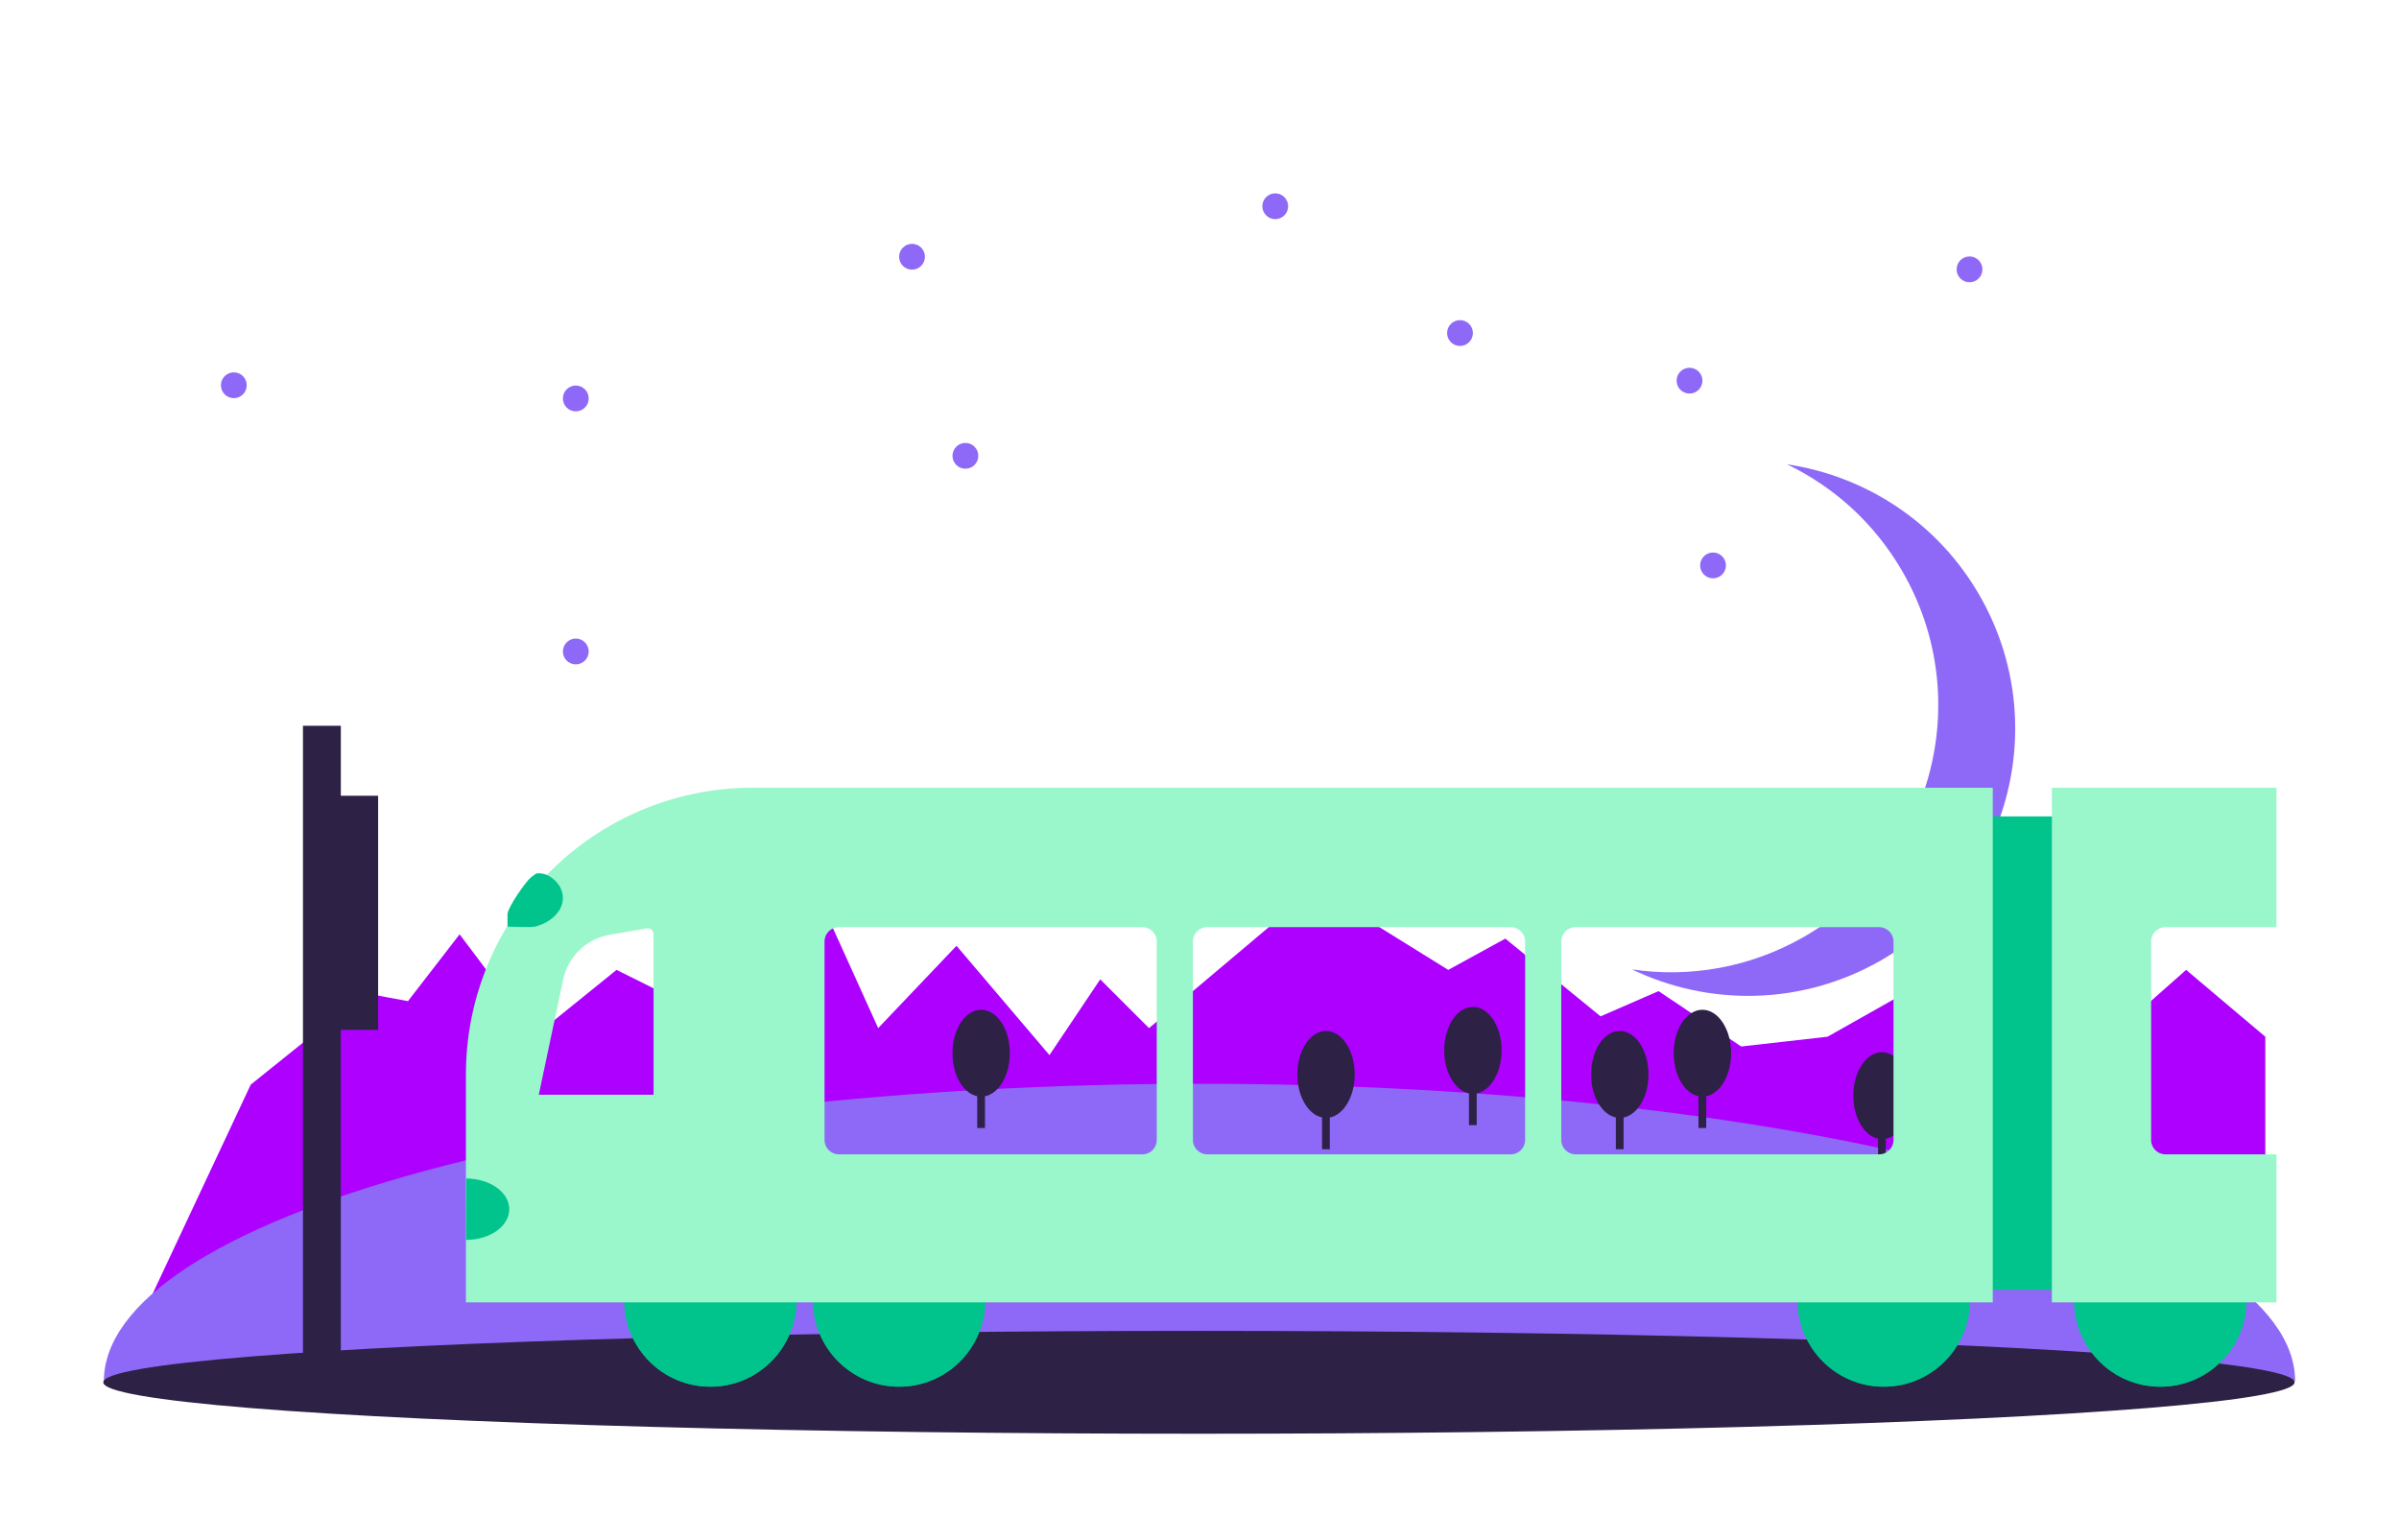 <svg width="4181" height="2684" viewBox="0 0 4181 2684" fill="none" xmlns="http://www.w3.org/2000/svg">
<g clip-path="url(#clip0_18965_778)">
<path d="M258.5 2271L437 1890.5L635.5 1731L711 1745L801 1628.5L933.5 1804.5L1074.5 1690.5L1303.5 1804.5L1385.5 1471.5L1530.5 1792L1667 1648.5L1829 1839L1917.5 1707L2002.5 1792L2241.5 1590.5H2363L2524 1690.5L2623.5 1636L2789.5 1771.5L2890.5 1727.5L3034.5 1824L3185 1807L3305.5 1739L3642 1839L3810 1690.5L3948 1807V2102L3848 2306.5L2548 2401H221L258.5 2271Z" fill="#AD00FF"/>
<path fill-rule="evenodd" clip-rule="evenodd" d="M2844.18 1689.63C2944.18 1704.46 3049.7 1687 3144.17 1632.74C3367.22 1504.64 3444.18 1219.98 3316.08 996.94C3267.44 912.246 3196.23 848.615 3114.38 809.275C3250.48 829.469 3376.35 909.501 3450.19 1038.07C3578.29 1261.12 3501.32 1545.77 3278.28 1673.87C3139.93 1753.33 2977.87 1753.89 2844.18 1689.63Z" fill="#8E69F8"/>
<circle cx="2544.5" cy="580.5" r="22.5" fill="#8E69F8"/>
<circle cx="1589.5" cy="447.5" r="22.5" fill="#8E69F8"/>
<circle cx="1682.5" cy="794.5" r="22.5" fill="#8E69F8"/>
<circle cx="2944.5" cy="663.5" r="22.5" fill="#8E69F8"/>
<circle cx="3067.5" cy="1697.5" r="22.5" fill="#8E69F8"/>
<circle cx="407.5" cy="671.5" r="22.5" fill="#8E69F8"/>
<circle cx="1003.5" cy="694.5" r="22.5" fill="#8E69F8"/>
<circle cx="2985.5" cy="985.5" r="22.5" fill="#8E69F8"/>
<circle cx="2222.5" cy="359.5" r="22.5" fill="#8E69F8"/>
<circle cx="3432.5" cy="469.5" r="22.5" fill="#8E69F8"/>
<circle cx="1003.5" cy="1135.5" r="22.5" fill="#8E69F8"/>
<path d="M4000 2407.5C4000 2269.99 3798.82 2138.1 3440.72 2040.87C3082.62 1943.63 2596.93 1889 2090.5 1889C1584.07 1889 1098.38 1943.63 740.28 2040.87C382.179 2138.1 181 2269.99 181 2407.5L2090.5 2407.5H4000Z" fill="#8E69F8"/>
<rect x="3273.1" y="1847.51" width="13.506" height="192.529" fill="#2D2145"/>
<ellipse cx="3280" cy="1909.72" rx="50" ry="75.718" fill="#2D2145"/>
<rect x="2960.1" y="1773.51" width="13.506" height="192.529" fill="#2D2145"/>
<ellipse cx="2967" cy="1835.72" rx="50" ry="75.718" fill="#2D2145"/>
<rect x="2304.1" y="1810.51" width="13.506" height="192.529" fill="#2D2145"/>
<ellipse cx="2311" cy="1872.72" rx="50" ry="75.718" fill="#2D2145"/>
<rect x="1478.1" y="2053.51" width="13.506" height="192.529" fill="#2D2145"/>
<ellipse cx="1485" cy="2115.72" rx="50" ry="75.718" fill="#2D2145"/>
<rect x="1703.1" y="1773.51" width="13.506" height="192.529" fill="#2D2145"/>
<ellipse cx="1710" cy="1835.72" rx="50" ry="75.718" fill="#2D2145"/>
<rect x="3746.1" y="2163.51" width="13.506" height="192.529" fill="#2D2145"/>
<ellipse cx="3753" cy="2225.72" rx="50" ry="75.718" fill="#2D2145"/>
<rect x="1108.1" y="2074.51" width="13.506" height="192.529" fill="#2D2145"/>
<ellipse cx="1115" cy="2136.72" rx="50" ry="75.718" fill="#2D2145"/>
<rect x="2816.1" y="1810.51" width="13.506" height="192.529" fill="#2D2145"/>
<ellipse cx="2823" cy="1872.72" rx="50" ry="75.718" fill="#2D2145"/>
<rect x="2560.1" y="1768.51" width="13.506" height="192.529" fill="#2D2145"/>
<ellipse cx="2567" cy="1830.72" rx="50" ry="75.718" fill="#2D2145"/>
<ellipse cx="2089.5" cy="2409.34" rx="1909.5" ry="89.665" fill="#2D2145"/>
<rect x="528" y="1265" width="66" height="1150" fill="#2D2145"/>
<rect x="559" y="1387" width="100" height="408" fill="#2D2145"/>
<rect x="3443" y="1423" width="168" height="825" fill="#00C48C"/>
<circle cx="1238" cy="2267" r="150" fill="#00C48C"/>
<circle cx="1238" cy="2267" r="150" fill="#00C48C"/>
<circle cx="3283" cy="2267" r="150" fill="#00C48C"/>
<circle cx="3283" cy="2267" r="150" fill="#00C48C"/>
<circle cx="3765" cy="2267" r="150" fill="#00C48C"/>
<circle cx="3765" cy="2267" r="150" fill="#00C48C"/>
<circle cx="1567" cy="2267" r="150" fill="#00C48C"/>
<circle cx="1567" cy="2267" r="150" fill="#00C48C"/>
<path fill-rule="evenodd" clip-rule="evenodd" d="M812 1873C812 1596.86 1035.86 1373 1312 1373H3473V2270H812V1873ZM981.497 1707.21C989.955 1667.22 1021.9 1636.4 1062.17 1629.39L1127.28 1618.04C1133.4 1616.98 1139 1621.68 1139 1627.89V1908.15H939L981.497 1707.21ZM1462 1616C1448.19 1616 1437 1627.19 1437 1641V1987C1437 2000.81 1448.19 2012 1462 2012H1991C2004.81 2012 2016 2000.81 2016 1987V1641C2016 1627.19 2004.81 1616 1991 1616H1462ZM2079 1641C2079 1627.19 2090.19 1616 2104 1616H2633C2646.81 1616 2658 1627.19 2658 1641V1987C2658 2000.81 2646.81 2012 2633 2012H2104C2090.19 2012 2079 2000.81 2079 1987V1641ZM2746 1616C2732.19 1616 2721 1627.19 2721 1641V1987C2721 2000.81 2732.19 2012 2746 2012H3275C3288.81 2012 3300 2000.81 3300 1987V1641C3300 1627.19 3288.81 1616 3275 1616H2746Z" fill="#99F7CB"/>
<path d="M3576 2270V1373H3967.5V1616H3774C3760.19 1616 3749 1627.19 3749 1641V1987C3749 2000.81 3760.19 2012 3774 2012H3967.5V2270H3576Z" fill="#99F7CB"/>
<path d="M812.233 2161.11C822.113 2161.12 831.898 2159.75 841.029 2157.08C850.161 2154.4 858.46 2150.47 865.453 2145.51C872.446 2140.56 877.996 2134.67 881.786 2128.18C885.576 2121.7 887.532 2114.74 887.542 2107.72C887.552 2100.69 885.617 2093.73 881.845 2087.23C878.074 2080.74 872.54 2074.83 865.562 2069.85C858.583 2064.88 850.295 2060.92 841.171 2058.22C832.047 2055.52 822.266 2054.12 812.386 2054.11L812.31 2107.61L812.233 2161.11Z" fill="#00C48C"/>
<path d="M884.487 1615.02C894.367 1615.03 925.383 1617.27 934.515 1614.59C943.646 1611.92 951.946 1607.99 958.939 1603.03C965.932 1598.07 971.482 1592.18 975.272 1585.7C979.062 1579.21 981.018 1572.26 981.028 1565.23C981.038 1558.21 979.102 1551.25 975.331 1544.75C971.559 1538.25 956.513 1519.5 934.514 1522.5C923.515 1530.5 929.5 1526 923.5 1531C916.5 1537 887.001 1578 884.487 1592.5L884.487 1615.02Z" fill="#00C48C"/>
</g>
<defs>
<clipPath id="clip0_18965_778">
<rect width="4181" height="2684" rx="100" fill="white"/>
</clipPath>
</defs>
</svg>
